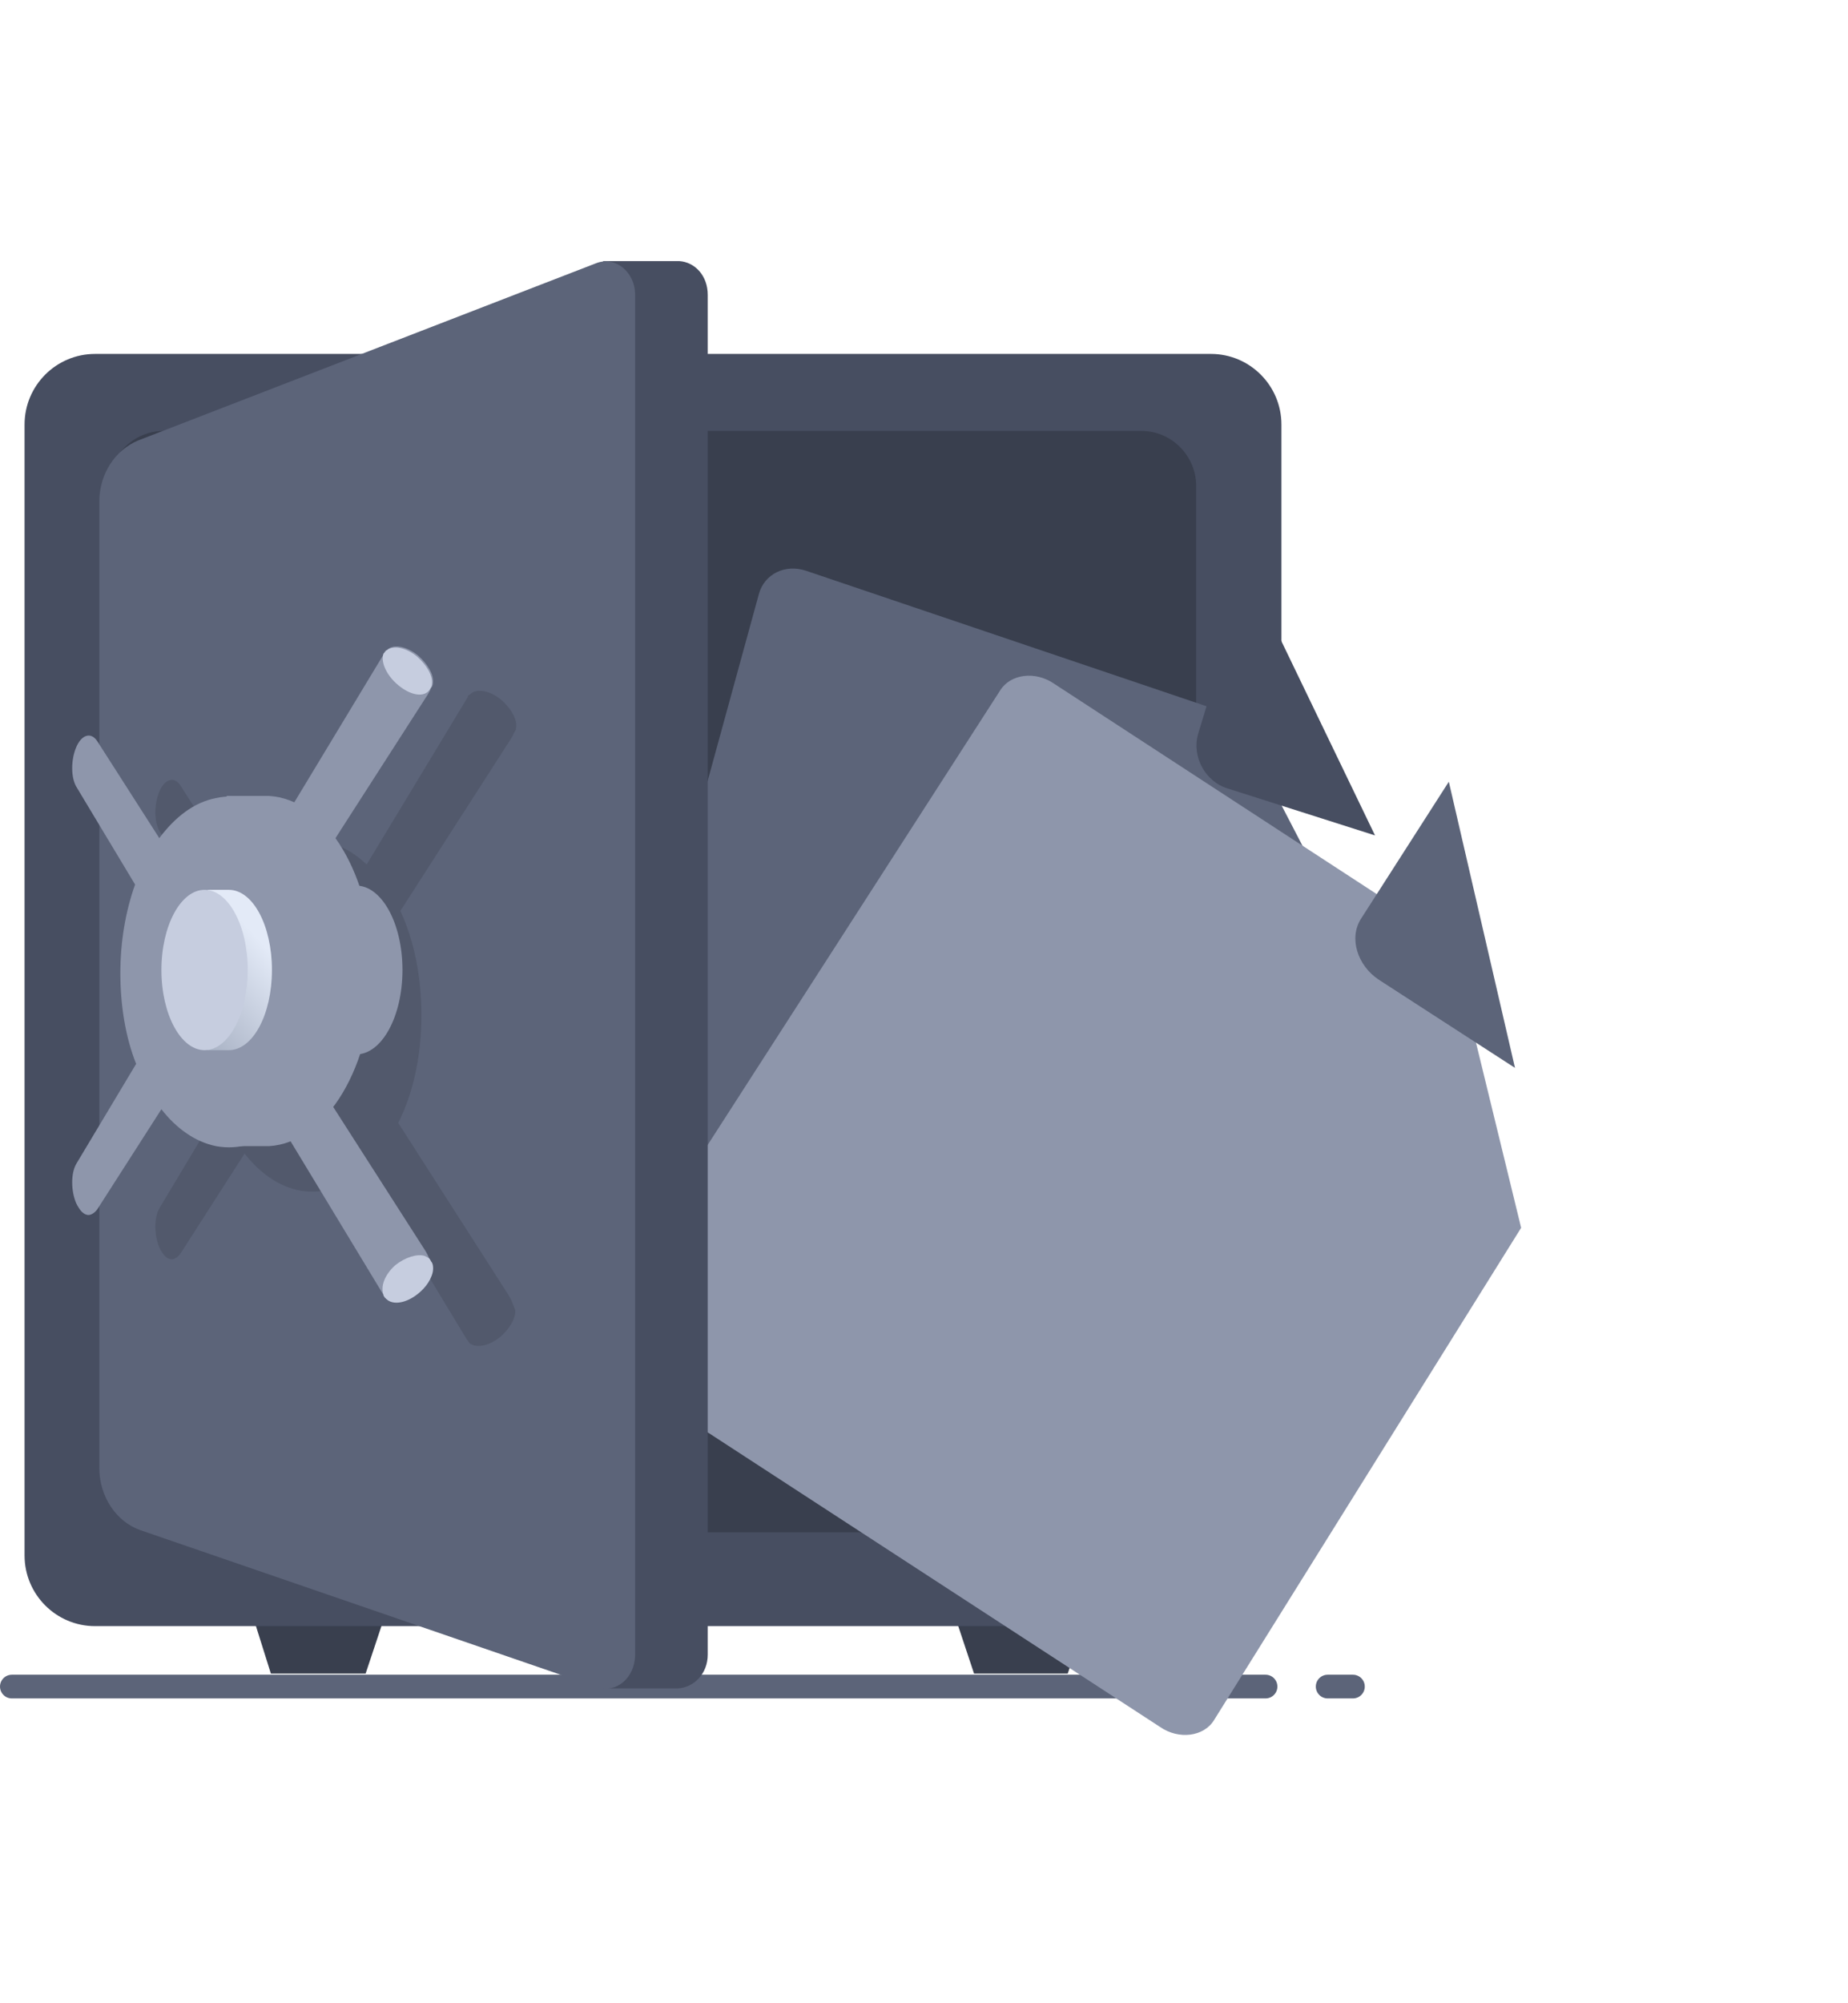 <svg width="156" height="169" viewBox="0 0 156 169" fill="none" xmlns="http://www.w3.org/2000/svg">
<path d="M106.832 142.284H1" stroke="#5C6479" stroke-width="2" stroke-miterlimit="10" stroke-linecap="round"/>
<path d="M114.208 142.284H112.075" stroke="#5C6479" stroke-width="2" stroke-miterlimit="10" stroke-linecap="round"/>
<path d="M82.225 141.191H90.134L91.733 136.385H80.626L82.225 141.191Z" fill="#393F4E"/>
<path d="M22.867 141.191H30.864L32.464 136.385H21.356L22.867 141.191Z" fill="#393F4E"/>
<path d="M8.027 137.186H102.218C105.506 137.186 108.172 134.516 108.172 131.223V35.821C108.172 32.528 105.506 29.858 102.218 29.858H8.027C4.739 29.858 2.073 32.528 2.073 35.821V131.223C2.073 134.516 4.739 137.186 8.027 137.186Z" fill="#474E61"/>
<path d="M13.803 129.266H96.354C98.842 129.266 100.975 127.219 100.975 124.638V40.983C100.975 38.491 98.931 36.355 96.354 36.355H13.803C11.315 36.355 9.182 38.402 9.182 40.983V124.638C9.182 127.219 11.226 129.266 13.803 129.266Z" fill="#393F4E"/>
<path d="M18.934 78.539H100.789V86.548H18.934V78.539Z" fill="#C6CDDF" stroke="#8E96AB" stroke-width="2" stroke-miterlimit="10"/>
<path d="M72.237 104.221L70.412 103.579C70.047 103.451 69.783 102.974 69.93 102.552C70.076 102.129 70.462 101.859 70.827 101.987L72.652 102.629C73.017 102.757 73.281 103.234 73.135 103.656C72.943 104.153 72.602 104.35 72.237 104.221Z" fill="#C6CDDF"/>
<g filter="url(#filter0_d_111_2057)">
<path d="M115.97 71.953L103.162 121.192C102.696 122.879 100.938 123.745 99.175 123.147L49.091 106.27C47.327 105.672 46.295 103.87 46.761 102.184L64.063 39.108C64.528 37.422 66.286 36.556 68.05 37.154L104.267 49.4L115.97 71.953Z" fill="#5C6479"/>
</g>
<path d="M105.325 48.193L101.134 61.933C100.592 63.855 101.762 65.981 103.691 66.536L116.073 70.478" fill="#474E61"/>
<g filter="url(#filter1_d_111_2057)">
<path d="M128.408 92.582L102.484 134.114C101.62 135.517 99.506 135.786 97.924 134.689L51.699 104.603C50.086 103.587 49.513 101.53 50.377 100.127L84.424 47.255C85.288 45.852 87.402 45.584 88.984 46.681L122.547 68.554L128.408 92.582Z" fill="#8E96AB"/>
</g>
<path d="M122.303 65.948L114.903 77.488C113.838 79.119 114.581 81.463 116.406 82.661L127.889 90.09" fill="#5C6479"/>
<path d="M28.288 76.225H34.152V87.349H28.288V76.225Z" fill="#8E96AB"/>
<path d="M17.891 37.156L48.37 25.32C48.992 24.074 49.88 22.917 50.947 22.027H57.344C58.677 22.116 59.744 23.273 59.744 24.875V139.589C59.744 141.191 58.589 142.348 57.256 142.437H50.947L50.147 140.123L17.891 129.088C15.847 128.376 14.425 126.24 14.425 123.837V42.318C14.603 40.004 15.936 37.868 17.891 37.156Z" fill="#474E61"/>
<path d="M50.325 22.205L11.671 37.156C9.716 37.957 8.383 40.004 8.383 42.318V123.837C8.383 126.24 9.804 128.376 11.848 129.088L50.413 142.348C52.013 142.882 53.612 141.547 53.612 139.589V24.875C53.612 22.917 51.924 21.582 50.325 22.205Z" fill="#5C6479"/>
<path opacity="0.2" d="M18.513 93.49C17.624 91.265 17.18 88.595 17.18 85.836C17.18 83.166 17.624 80.585 18.424 78.361L13.448 70.084C13.004 69.283 13.004 67.859 13.448 66.791C13.892 65.723 14.692 65.456 15.225 66.257L20.468 74.445C21.801 72.665 23.4 71.419 25.266 71.063C27.31 70.618 29.265 71.33 30.953 72.932L39.395 58.96C39.395 58.96 39.484 58.871 39.484 58.782C39.484 58.693 39.573 58.604 39.662 58.604L39.75 58.515C40.284 58.07 41.35 58.248 42.327 59.049C43.127 59.761 43.66 60.651 43.571 61.363C43.571 61.541 43.483 61.719 43.394 61.808C43.305 62.075 43.127 62.342 42.949 62.608L33.797 76.848C34.952 79.34 35.574 82.365 35.574 85.658C35.574 89.129 34.863 92.244 33.619 94.736L42.861 109.153C43.038 109.42 43.216 109.776 43.305 110.043C43.394 110.221 43.394 110.31 43.483 110.488C43.571 111.111 43.127 111.912 42.416 112.624C41.439 113.514 40.284 113.78 39.662 113.336C39.573 113.247 39.484 113.069 39.395 112.98L30.776 98.74C29.176 100.164 27.221 100.787 25.266 100.431C23.489 100.075 21.89 98.918 20.646 97.317L15.225 105.771C14.959 106.127 14.603 106.305 14.336 106.216C13.981 106.127 13.714 105.771 13.448 105.237C13.004 104.169 13.004 102.745 13.448 101.944L18.513 93.49Z" fill="#2A2E37"/>
<path d="M30.065 88.951C27.905 88.951 26.155 85.763 26.155 81.832C26.155 77.9 27.905 74.712 30.065 74.712C32.224 74.712 33.975 77.9 33.975 81.832C33.975 85.763 32.224 88.951 30.065 88.951Z" fill="#8E96AB"/>
<path d="M13.181 82.009C13.181 75.691 15.669 70.262 19.135 68.126V67.147H22.689C27.576 67.414 31.486 73.911 31.486 81.92C31.486 89.93 27.576 96.426 22.689 96.693H19.135V95.714C15.669 93.756 13.181 88.417 13.181 82.009Z" fill="#8E96AB"/>
<path d="M11.492 89.752C10.604 87.527 10.16 84.857 10.16 82.098C10.16 79.428 10.604 76.848 11.404 74.623L6.427 66.346C5.983 65.545 5.983 64.121 6.427 63.053C6.872 61.986 7.671 61.718 8.205 62.52L13.447 70.707C14.78 68.927 16.38 67.681 18.246 67.325C20.29 66.88 22.244 67.592 23.933 69.194L32.374 55.222C32.374 55.222 32.463 55.133 32.463 55.044C32.463 54.955 32.552 54.866 32.641 54.866L32.73 54.777C33.263 54.332 34.329 54.51 35.307 55.311C36.107 56.023 36.64 56.913 36.551 57.625C36.551 57.803 36.462 57.981 36.373 58.07C36.284 58.337 36.107 58.604 35.929 58.871L26.776 73.11C27.931 75.602 28.553 78.628 28.553 81.92C28.553 85.391 27.843 88.506 26.599 90.998L35.84 105.415C36.018 105.682 36.196 106.038 36.284 106.305C36.373 106.483 36.373 106.572 36.462 106.75C36.551 107.373 36.107 108.174 35.396 108.886C34.418 109.776 33.263 110.043 32.641 109.598C32.552 109.509 32.463 109.331 32.374 109.242L23.755 95.003C22.156 96.427 20.201 97.049 18.246 96.694C16.469 96.338 14.869 95.181 13.625 93.579L8.205 102.033C7.938 102.389 7.583 102.567 7.316 102.478C6.961 102.389 6.694 102.033 6.427 101.499C5.983 100.431 5.983 99.007 6.427 98.206L11.492 89.752Z" fill="#8E96AB"/>
<path d="M33.619 57.803C34.685 58.693 35.84 58.871 36.285 58.159C36.374 57.981 36.462 57.892 36.462 57.714C36.551 57.002 36.018 56.112 35.218 55.4C34.241 54.599 33.175 54.421 32.642 54.866C32.642 54.866 32.553 54.866 32.553 54.955L32.464 55.044L32.375 55.133C32.108 55.845 32.642 57.002 33.619 57.803Z" fill="#C6CDDF"/>
<path d="M32.375 109.242C32.375 109.331 32.375 109.331 32.464 109.42C32.464 109.42 32.464 109.509 32.553 109.509C32.553 109.509 32.553 109.598 32.641 109.598C32.641 109.598 32.641 109.598 32.73 109.687C33.352 110.132 34.508 109.865 35.485 108.975C36.196 108.352 36.64 107.462 36.551 106.839C36.551 106.661 36.462 106.483 36.373 106.394C36.373 106.305 36.285 106.305 36.285 106.216C36.196 106.127 36.018 106.038 35.84 105.949C35.218 105.771 34.241 106.038 33.352 106.75C32.464 107.551 32.108 108.53 32.375 109.242Z" fill="#C6CDDF"/>
<path d="M15.669 81.832C15.669 79.34 16.38 77.115 17.535 75.958V75.068H19.312C21.356 75.068 22.956 78.094 22.956 81.832C22.956 85.569 21.356 88.595 19.312 88.595H17.535V87.705C16.469 86.548 15.669 84.323 15.669 81.832Z" fill="url(#paint0_linear_111_2057)"/>
<path d="M17.269 88.595C15.257 88.595 13.626 85.567 13.626 81.832C13.626 78.096 15.257 75.068 17.269 75.068C19.281 75.068 20.912 78.096 20.912 81.832C20.912 85.567 19.281 88.595 17.269 88.595Z" fill="#C6CDDF"/>
<defs>
<filter id="filter0_d_111_2057" x="24.649" y="25.965" width="113.32" height="130.371" filterUnits="userSpaceOnUse" color-interpolation-filters="sRGB">
<feFlood flood-opacity="0" result="BackgroundImageFix"/>
<feColorMatrix in="SourceAlpha" type="matrix" values="0 0 0 0 0 0 0 0 0 0 0 0 0 0 0 0 0 0 127 0" result="hardAlpha"/>
<feOffset dy="11"/>
<feGaussianBlur stdDeviation="11"/>
<feColorMatrix type="matrix" values="0 0 0 0 0 0 0 0 0 0 0 0 0 0 0 0 0 0 0.27 0"/>
<feBlend mode="normal" in2="BackgroundImageFix" result="effect1_dropShadow_111_2057"/>
<feBlend mode="normal" in="SourceGraphic" in2="effect1_dropShadow_111_2057" result="shape"/>
</filter>
<filter id="filter1_d_111_2057" x="27.976" y="35.004" width="122.432" height="133.361" filterUnits="userSpaceOnUse" color-interpolation-filters="sRGB">
<feFlood flood-opacity="0" result="BackgroundImageFix"/>
<feColorMatrix in="SourceAlpha" type="matrix" values="0 0 0 0 0 0 0 0 0 0 0 0 0 0 0 0 0 0 127 0" result="hardAlpha"/>
<feOffset dy="11"/>
<feGaussianBlur stdDeviation="11"/>
<feColorMatrix type="matrix" values="0 0 0 0 0 0 0 0 0 0 0 0 0 0 0 0 0 0 0.27 0"/>
<feBlend mode="normal" in2="BackgroundImageFix" result="effect1_dropShadow_111_2057"/>
<feBlend mode="normal" in="SourceGraphic" in2="effect1_dropShadow_111_2057" result="shape"/>
</filter>
<linearGradient id="paint0_linear_111_2057" x1="21.284" y1="78.619" x2="14.668" y2="84.653" gradientUnits="userSpaceOnUse">
<stop stop-color="#E3EAF7"/>
<stop offset="1" stop-color="#ADB6C8"/>
</linearGradient>
</defs>
</svg>

